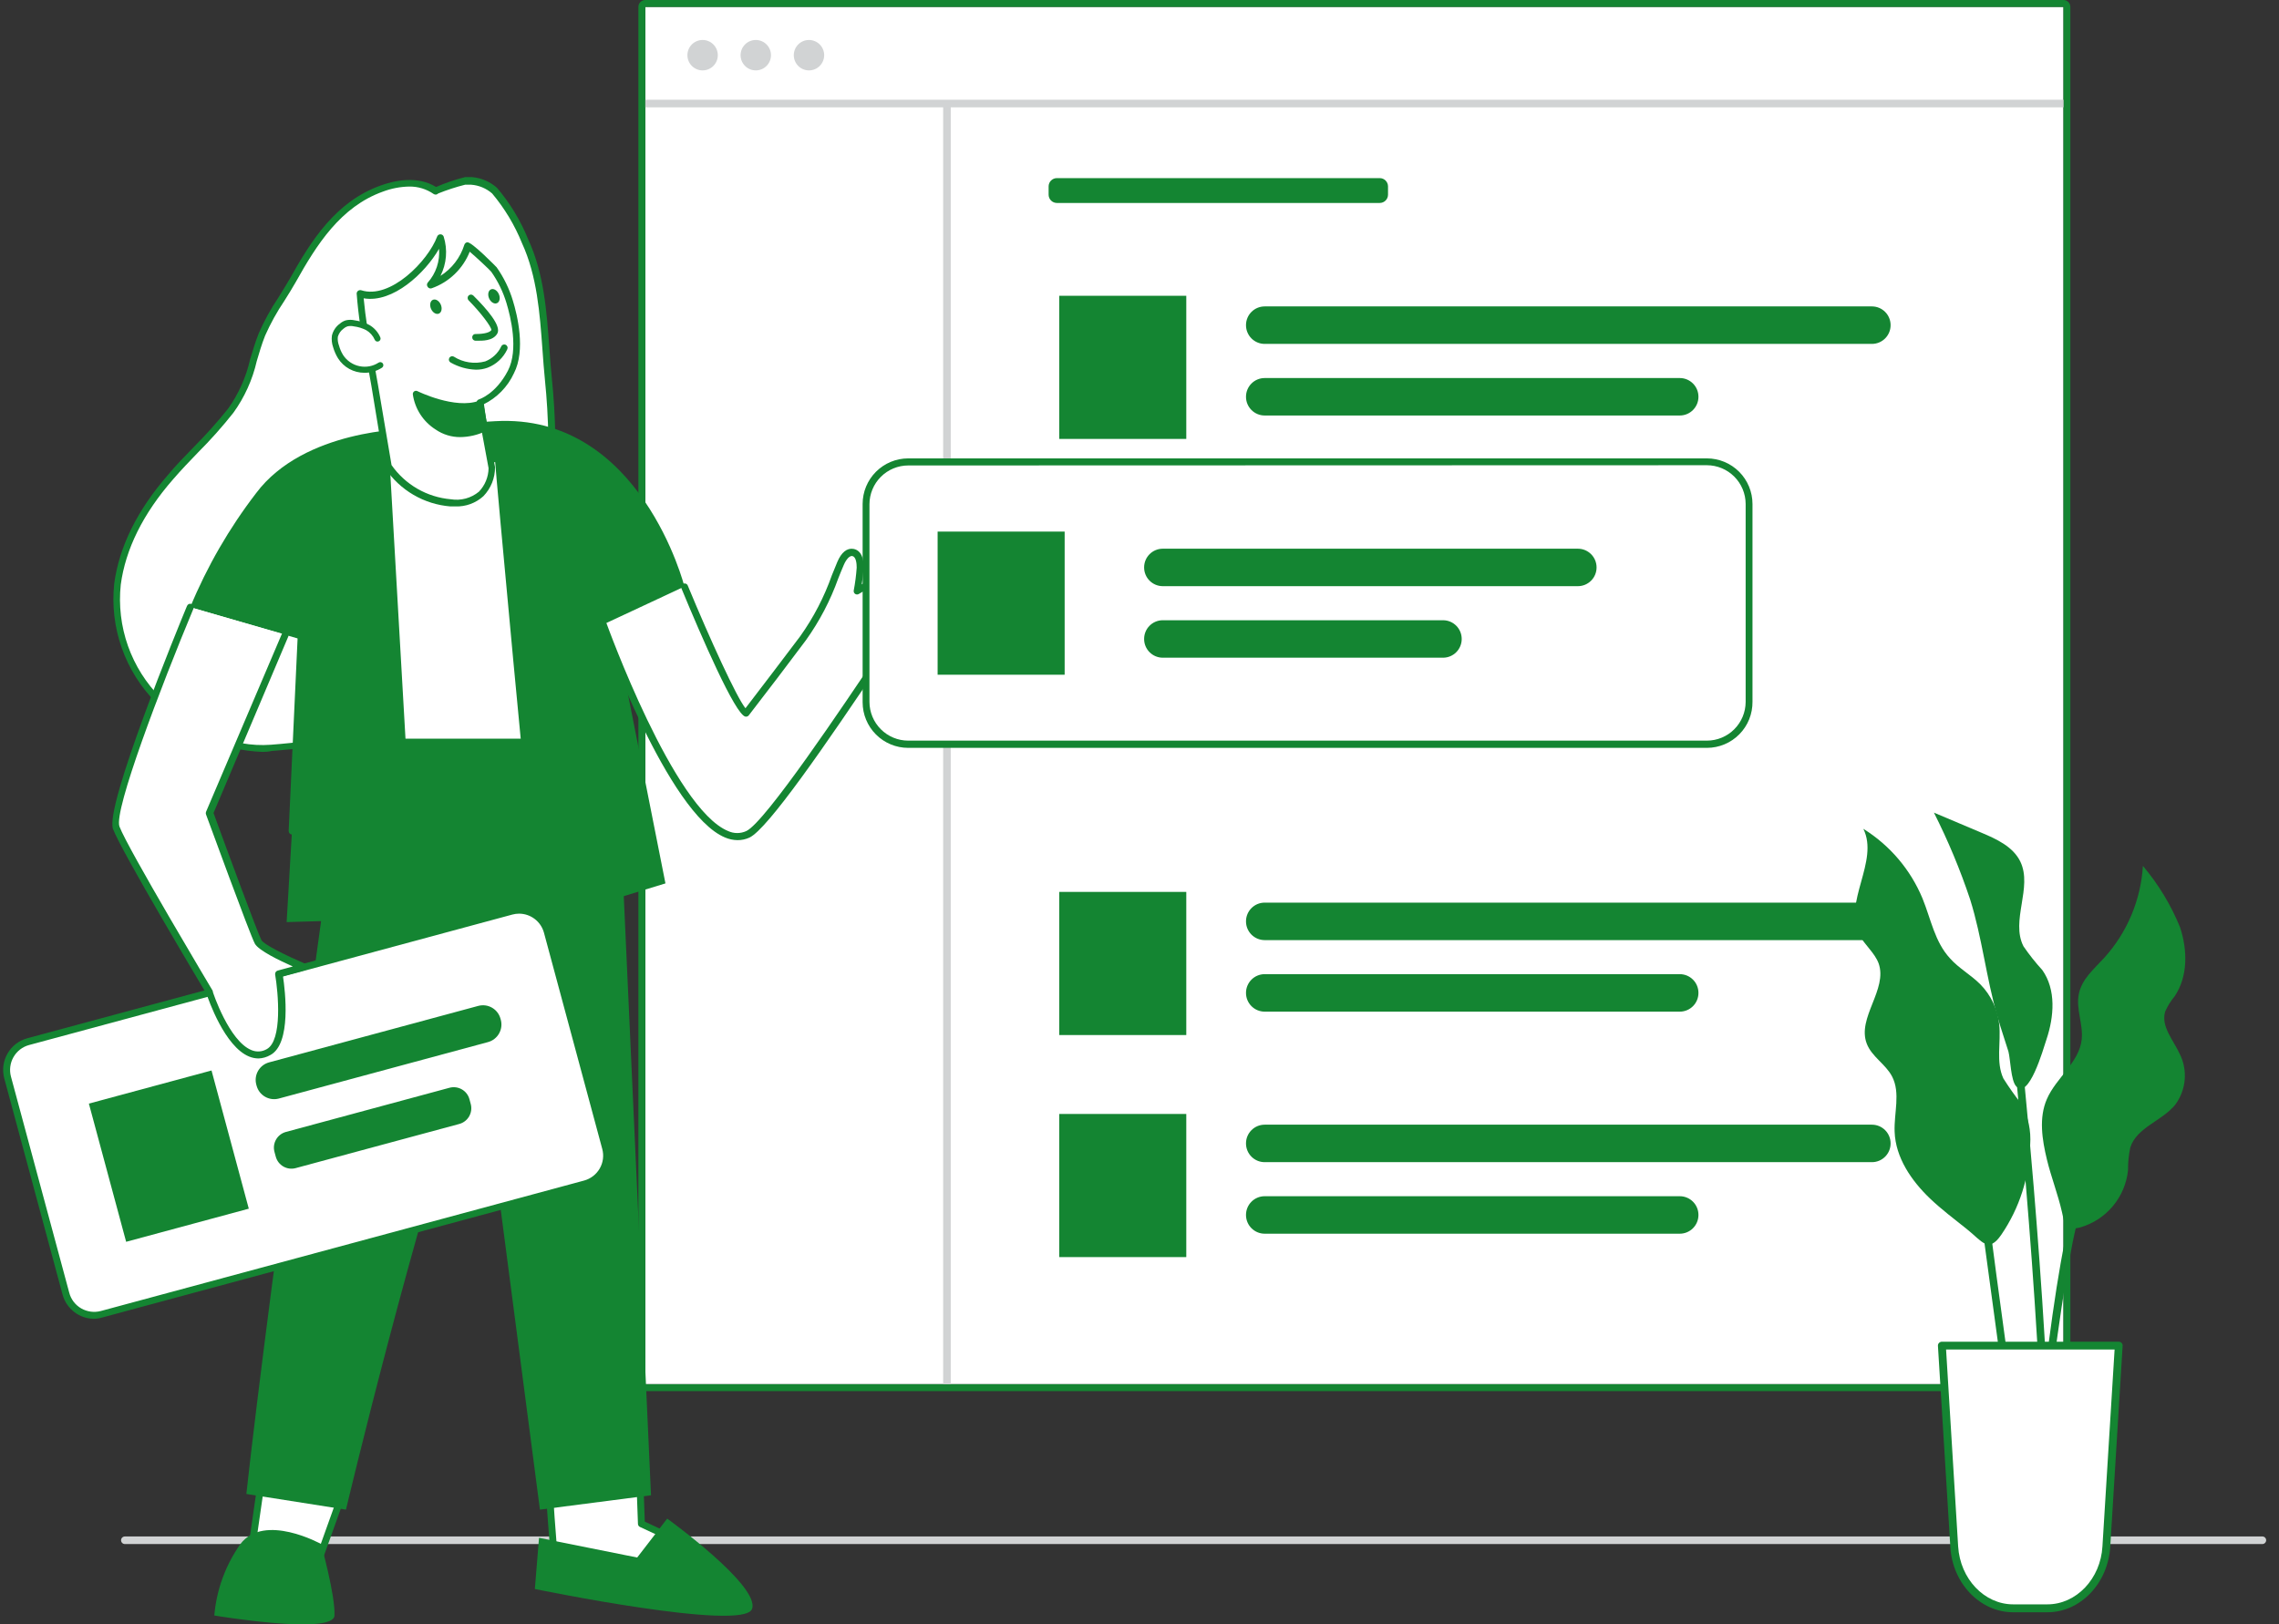 <svg width="108" height="77" viewBox="0 0 108 77" fill="none" xmlns="http://www.w3.org/2000/svg">
<rect x="0" y="0" width="108" height="77" fill="#333333" stroke="none"/>
<g id="#63_user_interface">
<path id="Vector" d="M97.785 0.328H30.581V65.612H97.785V0.328Z" fill="white"/>
<path id="Vector_2" d="M97.785 0.328V65.615H30.581V0.328H97.785ZM97.785 0H30.581C30.494 0 30.411 0.035 30.349 0.096C30.288 0.158 30.253 0.241 30.253 0.328V65.615C30.253 65.702 30.288 65.786 30.349 65.847C30.411 65.909 30.494 65.943 30.581 65.943H97.785C97.829 65.943 97.871 65.935 97.911 65.918C97.951 65.902 97.987 65.877 98.017 65.847C98.048 65.817 98.072 65.78 98.088 65.741C98.105 65.701 98.113 65.658 98.113 65.615V0.328C98.113 0.285 98.105 0.242 98.088 0.202C98.072 0.163 98.048 0.126 98.017 0.096C97.987 0.066 97.951 0.041 97.911 0.025C97.871 0.008 97.829 0 97.785 0Z" fill="#148532"/>
<path id="Vector_3" d="M65.384 8.443H50.085C49.869 8.443 49.693 8.619 49.693 8.836V9.228C49.693 9.445 49.869 9.621 50.085 9.621H65.384C65.601 9.621 65.777 9.445 65.777 9.228V8.836C65.777 8.619 65.601 8.443 65.384 8.443Z" fill="#148532"/>
<path id="Vector_4" d="M56.217 14.021H50.197V20.806H56.217V14.021Z" fill="#148532"/>
<path id="Vector_5" d="M88.708 14.525H59.933C59.443 14.525 59.047 14.922 59.047 15.412V15.415C59.047 15.905 59.443 16.302 59.933 16.302H88.708C89.198 16.302 89.594 15.905 89.594 15.415V15.412C89.594 14.922 89.198 14.525 88.708 14.525Z" fill="#148532"/>
<path id="Vector_6" d="M79.603 17.92H59.933C59.443 17.92 59.047 18.317 59.047 18.806V18.81C59.047 19.299 59.443 19.696 59.933 19.696H79.603C80.092 19.696 80.488 19.299 80.488 18.81V18.806C80.488 18.317 80.092 17.92 79.603 17.92Z" fill="#148532"/>
<path id="Vector_7" d="M56.217 42.279H50.197V49.064H56.217V42.279Z" fill="#148532"/>
<path id="Vector_8" d="M88.708 42.787H59.933C59.443 42.787 59.047 43.184 59.047 43.674V43.677C59.047 44.167 59.443 44.564 59.933 44.564H88.708C89.198 44.564 89.594 44.167 89.594 43.677V43.674C89.594 43.184 89.198 42.787 88.708 42.787Z" fill="#148532"/>
<path id="Vector_9" d="M79.603 46.178H59.933C59.443 46.178 59.047 46.575 59.047 47.065V47.068C59.047 47.558 59.443 47.955 59.933 47.955H79.603C80.092 47.955 80.488 47.558 80.488 47.068V47.065C80.488 46.575 80.092 46.178 79.603 46.178Z" fill="#148532"/>
<path id="Vector_10" d="M56.217 52.805H50.197V59.59H56.217V52.805Z" fill="#148532"/>
<path id="Vector_11" d="M88.708 53.313H59.933C59.443 53.313 59.047 53.71 59.047 54.199V54.203C59.047 54.693 59.443 55.09 59.933 55.09H88.708C89.198 55.09 89.594 54.693 89.594 54.203V54.199C89.594 53.71 89.198 53.313 88.708 53.313Z" fill="#148532"/>
<path id="Vector_12" d="M79.603 56.704H59.933C59.443 56.704 59.047 57.101 59.047 57.59V57.594C59.047 58.084 59.443 58.481 59.933 58.481H79.603C80.092 58.481 80.488 58.084 80.488 57.594V57.59C80.488 57.101 80.092 56.704 79.603 56.704Z" fill="#148532"/>
<path id="Vector_13" d="M33.296 3.337C33.694 3.337 34.016 3.014 34.016 2.616C34.016 2.218 33.694 1.895 33.296 1.895C32.898 1.895 32.576 2.218 32.576 2.616C32.576 3.014 32.898 3.337 33.296 3.337Z" fill="#D1D3D4"/>
<path id="Vector_14" d="M35.816 3.337C36.214 3.337 36.536 3.014 36.536 2.616C36.536 2.218 36.214 1.895 35.816 1.895C35.419 1.895 35.096 2.218 35.096 2.616C35.096 3.014 35.419 3.337 35.816 3.337Z" fill="#D1D3D4"/>
<path id="Vector_15" d="M38.337 3.337C38.734 3.337 39.057 3.014 39.057 2.616C39.057 2.218 38.734 1.895 38.337 1.895C37.939 1.895 37.617 2.218 37.617 2.616C37.617 3.014 37.939 3.337 38.337 3.337Z" fill="#D1D3D4"/>
<path id="Vector_16" d="M45.055 4.908H44.695V65.615H45.055V4.908Z" fill="#D1D3D4"/>
<path id="Vector_17" d="M97.785 4.728H30.581V5.088H97.785V4.728Z" fill="#D1D3D4"/>
<path id="Vector_18" d="M107.212 73.193H5.917C5.87 73.193 5.824 73.174 5.79 73.14C5.756 73.107 5.737 73.061 5.737 73.013C5.737 72.965 5.756 72.919 5.79 72.886C5.824 72.852 5.87 72.833 5.917 72.833H107.212C107.26 72.833 107.305 72.852 107.339 72.886C107.373 72.919 107.392 72.965 107.392 73.013C107.391 73.061 107.372 73.106 107.338 73.139C107.305 73.173 107.259 73.192 107.212 73.193Z" fill="#D1D3D4"/>
<path id="Vector_19" d="M96.209 54.261C96.256 53.595 96.115 52.929 95.802 52.34C95.492 51.95 95.204 51.543 94.938 51.122C94.577 50.34 94.829 49.425 94.743 48.567C94.669 47.848 94.353 47.176 93.847 46.661C93.396 46.207 92.82 45.897 92.406 45.425C91.686 44.647 91.502 43.559 91.106 42.589C90.539 41.223 89.558 40.069 88.302 39.288C89.065 40.827 87.322 42.784 88.111 44.312C88.363 44.798 88.831 45.151 89.025 45.663C89.468 46.903 87.992 48.246 88.464 49.472C88.698 50.088 89.357 50.441 89.663 51.025C90.073 51.81 89.749 52.762 89.785 53.648C89.828 54.87 90.574 55.962 91.456 56.808C92.007 57.334 92.619 57.792 93.213 58.268C93.933 58.837 94.221 59.435 94.847 58.52C95.704 57.262 96.176 55.782 96.209 54.261Z" fill="#148532"/>
<path id="Vector_20" d="M97 54.96C96.773 54.016 96.612 52.989 97 52.099C97.436 51.09 98.523 50.376 98.649 49.284C98.732 48.564 98.369 47.843 98.513 47.122C98.657 46.402 99.233 45.937 99.708 45.414C100.801 44.211 101.451 42.67 101.551 41.047C102.286 41.917 102.879 42.897 103.309 43.951C103.669 45.032 103.69 46.29 103.053 47.23C102.87 47.448 102.72 47.691 102.606 47.951C102.394 48.647 102.988 49.295 103.294 49.955C103.485 50.335 103.567 50.761 103.531 51.185C103.494 51.609 103.341 52.015 103.089 52.358C102.466 53.136 101.26 53.439 100.954 54.39C100.878 54.746 100.841 55.108 100.846 55.471C100.781 56.099 100.53 56.693 100.125 57.176C99.72 57.66 99.18 58.011 98.574 58.185C97.836 58.361 97.854 58.069 97.717 57.464C97.522 56.603 97.202 55.796 97 54.96Z" fill="#148532"/>
<path id="Vector_21" d="M94.65 48.16C94.128 46.358 93.93 44.445 93.364 42.639C92.893 41.227 92.319 39.85 91.647 38.521L93.897 39.472C94.617 39.775 95.399 40.135 95.741 40.841C96.335 42.07 95.269 43.645 95.892 44.859C96.162 45.253 96.459 45.628 96.781 45.98C97.444 46.913 97.343 48.192 96.979 49.277C96.825 49.742 96.141 52.16 95.539 51.486C95.294 51.216 95.273 50.218 95.179 49.85C95.006 49.284 94.808 48.726 94.65 48.16Z" fill="#148532"/>
<path id="Vector_22" d="M95.888 72.292C95.438 69.323 94.034 58.859 94.019 58.754L94.38 58.704C94.38 58.808 95.798 69.273 96.248 72.238L95.888 72.292Z" fill="#148532"/>
<path id="Vector_23" d="M96.396 75.096H96.036C96.061 71.572 97.526 58.105 98.372 57.179L98.639 57.425C98.077 58.037 96.428 70.267 96.396 75.096Z" fill="#148532"/>
<path id="Vector_24" d="M97.159 74.426L96.799 74.408C97.134 66.808 95.524 50.841 95.506 50.683L95.866 50.647C95.888 50.805 97.494 66.797 97.159 74.426Z" fill="#148532"/>
<path id="Vector_25" d="M92.025 63.785H100.403L99.817 73.312C99.716 74.959 98.495 76.238 97.026 76.238H95.402C93.933 76.238 92.713 74.959 92.612 73.312L92.025 63.785Z" fill="white"/>
<path id="Vector_26" d="M97.026 76.426H95.402C93.839 76.426 92.522 75.06 92.424 73.323L91.837 63.796C91.835 63.77 91.839 63.745 91.848 63.722C91.856 63.698 91.87 63.677 91.888 63.659C91.906 63.64 91.927 63.626 91.95 63.616C91.974 63.606 91.999 63.601 92.025 63.601H100.403C100.429 63.601 100.454 63.606 100.477 63.616C100.501 63.626 100.522 63.64 100.54 63.659C100.558 63.677 100.571 63.698 100.58 63.722C100.589 63.745 100.592 63.77 100.59 63.796L100.003 73.323C99.895 75.06 98.588 76.426 97.026 76.426ZM92.223 63.972L92.795 73.302C92.889 74.844 94.037 76.051 95.402 76.051H97.026C98.39 76.051 99.546 74.844 99.633 73.302L100.209 63.972H92.223Z" fill="#148532"/>
<path id="Vector_27" d="M26.037 70.267C25.987 70.584 26.304 74.285 26.304 74.285C26.304 74.285 30.826 75.063 30.851 74.764C30.876 74.465 32.219 73.085 32.219 73.085L30.398 72.235L30.235 67.766L26.037 70.267Z" fill="white"/>
<path id="Vector_28" d="M30.488 74.988C29.075 74.892 27.669 74.712 26.279 74.447C26.242 74.44 26.21 74.422 26.185 74.394C26.16 74.367 26.145 74.332 26.142 74.296C26.109 73.935 25.821 70.57 25.875 70.242C25.879 70.218 25.887 70.196 25.9 70.176C25.913 70.156 25.931 70.139 25.951 70.126L30.153 67.626C30.177 67.612 30.205 67.604 30.234 67.604C30.262 67.604 30.29 67.612 30.315 67.626C30.34 67.64 30.36 67.661 30.375 67.685C30.39 67.71 30.399 67.738 30.401 67.766L30.556 72.13L32.292 72.941C32.315 72.951 32.336 72.968 32.352 72.989C32.368 73.01 32.378 73.034 32.382 73.06C32.386 73.085 32.385 73.112 32.377 73.137C32.37 73.162 32.356 73.185 32.338 73.204C31.73 73.831 31.049 74.613 31.013 74.786C31.011 74.813 31.002 74.839 30.988 74.863C30.975 74.886 30.956 74.907 30.934 74.923C30.793 74.982 30.64 75.005 30.488 74.988ZM26.459 74.144C28.317 74.458 30.333 74.725 30.711 74.66C31.057 74.103 31.471 73.591 31.942 73.135L30.326 72.382C30.298 72.369 30.275 72.349 30.259 72.323C30.242 72.298 30.233 72.268 30.232 72.238L30.081 68.051L26.196 70.375C26.189 70.808 26.343 72.811 26.459 74.144Z" fill="#148532"/>
<path id="Vector_29" d="M12.334 70.588L11.675 75.157H14.671L16.424 70.267L12.334 70.588Z" fill="white"/>
<path id="Vector_30" d="M14.67 75.323H11.674C11.65 75.323 11.627 75.317 11.605 75.307C11.584 75.297 11.564 75.283 11.548 75.265C11.534 75.247 11.523 75.226 11.517 75.204C11.511 75.182 11.509 75.158 11.512 75.135L12.171 70.563C12.177 70.526 12.194 70.493 12.221 70.467C12.248 70.442 12.282 70.426 12.319 70.422L16.409 70.102C16.437 70.099 16.464 70.104 16.489 70.116C16.515 70.127 16.536 70.144 16.553 70.166C16.57 70.188 16.581 70.213 16.586 70.241C16.59 70.268 16.588 70.295 16.578 70.321L14.825 75.215C14.813 75.246 14.792 75.274 14.764 75.293C14.737 75.312 14.704 75.323 14.67 75.323ZM11.865 74.995H14.555L16.182 70.451L12.477 70.739L11.865 74.995Z" fill="#148532"/>
<path id="Vector_31" d="M22.347 8.591C22.245 8.578 22.143 8.572 22.041 8.573C21.558 8.678 21.087 8.833 20.637 9.037C19.916 8.533 18.919 8.627 18.087 8.926C16.02 9.646 14.886 11.448 13.867 13.282C13.41 14.107 12.744 14.983 12.406 15.848C11.891 17.152 11.833 18.273 10.922 19.451C10.062 20.572 8.999 21.52 8.074 22.59C6.821 24.031 5.806 25.772 5.554 27.674C5.006 31.746 8.891 35.75 12.841 35.451C16.791 35.152 21.069 34.132 23.481 30.979C26.145 27.502 26.408 22.197 26.001 18.006C25.778 15.812 25.836 13.47 24.896 11.427C24.537 10.561 24.051 9.754 23.456 9.03C23.147 8.762 22.756 8.607 22.347 8.591Z" fill="white"/>
<path id="Vector_32" d="M12.441 35.642C11.488 35.61 10.551 35.388 9.685 34.987C8.819 34.587 8.042 34.017 7.401 33.31C6.67 32.576 6.113 31.689 5.769 30.712C5.425 29.735 5.303 28.693 5.413 27.663C5.647 25.93 6.493 24.19 7.977 22.492C8.337 22.053 8.765 21.628 9.161 21.213C9.747 20.627 10.3 20.009 10.818 19.361C11.31 18.664 11.661 17.877 11.851 17.044C11.97 16.648 12.089 16.237 12.258 15.808C12.518 15.213 12.831 14.642 13.194 14.104C13.389 13.797 13.554 13.509 13.73 13.221C14.749 11.394 15.916 9.549 18.051 8.789C18.649 8.572 19.772 8.306 20.665 8.864C21.11 8.67 21.57 8.513 22.041 8.396C22.138 8.396 22.253 8.396 22.365 8.396C22.807 8.432 23.225 8.612 23.556 8.908C24.176 9.638 24.674 10.462 25.033 11.351C25.778 12.965 25.908 14.763 26.034 16.504C26.07 17.001 26.106 17.494 26.156 17.985C26.484 21.203 26.592 27.184 23.636 31.061C21.601 33.721 18.08 35.202 12.877 35.598C12.715 35.634 12.582 35.642 12.441 35.642ZM19.398 8.843C18.972 8.851 18.551 8.931 18.152 9.081C16.136 9.801 15.005 11.603 14.019 13.365C13.853 13.661 13.659 13.967 13.475 14.262C13.123 14.783 12.819 15.334 12.564 15.909C12.398 16.327 12.283 16.727 12.168 17.116C11.966 17.999 11.589 18.832 11.059 19.567C10.537 20.227 9.977 20.856 9.381 21.451C8.989 21.858 8.582 22.28 8.207 22.716C6.767 24.363 5.946 26.046 5.723 27.714C5.619 28.695 5.736 29.688 6.064 30.618C6.393 31.548 6.926 32.393 7.624 33.09C9.064 34.614 11.016 35.443 12.838 35.303C17.943 34.917 21.385 33.476 23.358 30.899C26.261 27.108 26.149 21.224 25.828 18.053C25.778 17.563 25.742 17.062 25.706 16.565C25.58 14.853 25.454 13.084 24.734 11.52C24.389 10.668 23.913 9.875 23.322 9.171C23.045 8.929 22.696 8.783 22.329 8.756C22.228 8.756 22.127 8.756 22.041 8.756C21.607 8.865 21.181 9.004 20.766 9.171C20.739 9.2 20.702 9.219 20.663 9.224C20.623 9.228 20.583 9.218 20.55 9.196C20.212 8.962 19.809 8.838 19.398 8.843Z" fill="#148532"/>
<path id="Vector_33" d="M28.219 36.6L25.17 20.587L16.395 21.286L16.424 35.015L28.219 36.6Z" fill="white"/>
<path id="Vector_34" d="M28.219 36.762H28.198L16.402 35.177C16.363 35.172 16.326 35.153 16.299 35.123C16.273 35.093 16.258 35.055 16.258 35.015L16.23 21.286C16.23 21.245 16.246 21.205 16.274 21.175C16.302 21.145 16.34 21.127 16.381 21.123L25.155 20.424C25.196 20.421 25.236 20.433 25.269 20.457C25.302 20.482 25.324 20.518 25.332 20.558L28.378 36.568C28.383 36.593 28.382 36.62 28.375 36.645C28.368 36.67 28.356 36.693 28.338 36.712C28.307 36.744 28.264 36.762 28.219 36.762ZM16.59 34.871L28.014 36.406L25.037 20.763L16.557 21.441L16.59 34.871Z" fill="#148532"/>
<path id="Vector_35" d="M16.424 35.014C16.424 35.014 12.741 61.035 11.675 70.818L16.395 71.561C16.395 71.561 19.614 57.961 22.66 49.158L25.587 71.561L30.851 70.88L29.22 35.014H16.424Z" fill="#148532"/>
<path id="Vector_36" d="M9.014 28.784L14.371 30.341L13.583 43.71L19.704 43.529L18.476 22.107L23.466 21.909C23.466 22.1 25.054 39.541 25.569 43.699L31.535 41.876L29.09 29.534L32.439 27.818C32.439 27.818 30.358 19.567 23.459 19.966C17.09 20.327 19.315 20.327 19.441 20.327C19.315 20.327 14.4 20.349 12.135 23.379C10.862 25.036 9.813 26.853 9.014 28.784Z" fill="#148532"/>
<path id="Vector_37" d="M22.746 19.076L23.319 22.179C23.319 22.179 23.351 23.981 21.356 23.833C20.766 23.783 20.194 23.602 19.682 23.304C19.17 23.005 18.731 22.596 18.397 22.107C18.183 20.827 17.972 19.546 17.763 18.266C17.529 16.846 17.14 15.354 17.064 13.916C18.562 14.396 20.409 12.504 20.881 11.275C20.999 11.656 21.017 12.06 20.933 12.45C20.849 12.839 20.666 13.2 20.402 13.498C20.82 13.351 21.197 13.107 21.504 12.789C21.812 12.47 22.041 12.084 22.174 11.661C22.615 12.001 23.029 12.374 23.412 12.778C23.741 13.246 23.993 13.762 24.161 14.309C24.453 15.268 24.701 16.706 24.215 17.635C23.585 18.846 22.746 19.076 22.746 19.076Z" fill="white"/>
<path id="Vector_38" d="M21.587 24.006H21.342C20.726 23.956 20.128 23.769 19.594 23.457C19.06 23.145 18.603 22.717 18.256 22.204C18.245 22.186 18.238 22.165 18.235 22.143L17.601 18.295C17.526 17.844 17.439 17.39 17.349 16.933C17.13 15.941 16.98 14.936 16.903 13.924C16.901 13.897 16.906 13.871 16.918 13.847C16.929 13.823 16.946 13.802 16.967 13.787C16.988 13.771 17.012 13.76 17.038 13.755C17.063 13.75 17.09 13.751 17.115 13.758C18.498 14.205 20.284 12.374 20.716 11.214C20.727 11.182 20.749 11.155 20.776 11.136C20.804 11.117 20.837 11.107 20.87 11.107C20.904 11.107 20.937 11.117 20.965 11.136C20.992 11.155 21.013 11.182 21.025 11.214C21.22 11.831 21.165 12.499 20.874 13.077C21.413 12.735 21.814 12.213 22.005 11.603C22.014 11.573 22.031 11.546 22.055 11.525C22.078 11.504 22.107 11.49 22.138 11.484C22.35 11.448 23.524 12.659 23.535 12.67C23.875 13.152 24.135 13.687 24.305 14.252C24.511 14.922 24.925 16.598 24.352 17.7C24.055 18.341 23.546 18.86 22.912 19.17C23.023 19.772 23.459 22.14 23.459 22.14C23.464 22.656 23.264 23.153 22.905 23.523C22.544 23.849 22.072 24.022 21.587 24.006ZM18.555 22.046C18.877 22.506 19.296 22.889 19.781 23.169C20.267 23.449 20.809 23.619 21.367 23.667C21.602 23.706 21.841 23.693 22.071 23.631C22.3 23.569 22.513 23.459 22.696 23.307C22.984 23.007 23.147 22.609 23.153 22.194C23.153 22.194 22.591 19.149 22.584 19.12C22.576 19.079 22.584 19.037 22.606 19.001C22.628 18.966 22.663 18.94 22.703 18.929C22.703 18.929 23.488 18.691 24.071 17.57C24.586 16.576 24.194 15.001 24.003 14.371C23.844 13.84 23.601 13.339 23.283 12.886C23.211 12.792 22.563 12.187 22.26 11.931C22.101 12.332 21.858 12.694 21.547 12.993C21.237 13.292 20.866 13.521 20.46 13.664C20.426 13.677 20.388 13.678 20.353 13.666C20.318 13.654 20.288 13.631 20.269 13.599C20.246 13.571 20.234 13.535 20.234 13.498C20.234 13.462 20.246 13.426 20.269 13.398C20.463 13.181 20.61 12.927 20.702 12.651C20.794 12.375 20.83 12.084 20.806 11.794C20.147 12.947 18.613 14.381 17.234 14.14C17.321 15.06 17.463 15.975 17.659 16.879C17.749 17.34 17.839 17.801 17.914 18.252L18.555 22.046Z" fill="#148532"/>
<path id="Vector_39" d="M17.889 16.05C17.797 15.829 17.633 15.645 17.425 15.527C17.227 15.425 17.012 15.357 16.791 15.325C16.673 15.299 16.55 15.299 16.431 15.325C16.349 15.351 16.272 15.394 16.208 15.452C16.041 15.57 15.922 15.743 15.873 15.942C15.851 16.104 15.871 16.269 15.931 16.421C15.978 16.593 16.048 16.758 16.14 16.911C16.235 17.061 16.36 17.19 16.506 17.292C16.652 17.393 16.816 17.465 16.99 17.502C17.164 17.54 17.343 17.543 17.518 17.51C17.692 17.478 17.859 17.412 18.008 17.315" fill="white"/>
<path id="Vector_40" d="M17.267 17.671C17.017 17.671 16.772 17.608 16.553 17.488C16.335 17.368 16.15 17.194 16.017 16.983C15.918 16.82 15.84 16.644 15.787 16.46C15.725 16.284 15.705 16.095 15.729 15.909C15.783 15.677 15.92 15.473 16.114 15.336C16.194 15.267 16.287 15.216 16.388 15.185C16.528 15.152 16.673 15.152 16.813 15.185C17.051 15.218 17.282 15.291 17.497 15.401C17.732 15.535 17.917 15.743 18.023 15.992C18.03 16.009 18.034 16.028 18.035 16.047C18.035 16.066 18.032 16.084 18.024 16.102C18.017 16.119 18.007 16.135 17.994 16.148C17.98 16.162 17.964 16.172 17.947 16.179C17.93 16.187 17.912 16.191 17.893 16.192C17.874 16.193 17.856 16.189 17.838 16.183C17.821 16.176 17.805 16.166 17.791 16.153C17.778 16.14 17.767 16.125 17.76 16.107C17.676 15.915 17.534 15.755 17.353 15.65C17.169 15.556 16.971 15.495 16.766 15.47C16.668 15.447 16.565 15.447 16.467 15.47C16.402 15.491 16.342 15.525 16.291 15.57C16.155 15.665 16.056 15.804 16.01 15.963C15.994 16.104 16.013 16.246 16.064 16.378C16.107 16.536 16.172 16.688 16.258 16.828C16.346 16.963 16.46 17.08 16.594 17.171C16.727 17.262 16.878 17.326 17.036 17.358C17.349 17.424 17.675 17.363 17.943 17.188C17.976 17.168 18.015 17.161 18.053 17.169C18.091 17.177 18.124 17.2 18.145 17.232C18.165 17.264 18.172 17.302 18.164 17.34C18.156 17.377 18.134 17.409 18.102 17.43C17.853 17.591 17.563 17.675 17.267 17.671Z" fill="#148532"/>
<path id="Vector_41" d="M22.919 20.309C22.919 20.309 21.713 20.915 20.734 20.237C20.46 20.068 20.227 19.842 20.049 19.574C19.871 19.305 19.753 19.002 19.704 18.684C19.704 18.684 21.533 19.599 22.75 19.142L22.919 20.309Z" fill="#148532"/>
<path id="Vector_42" d="M21.814 20.72C21.396 20.723 20.987 20.597 20.643 20.36C20.353 20.176 20.105 19.932 19.919 19.643C19.732 19.354 19.611 19.028 19.563 18.688C19.562 18.66 19.567 18.632 19.58 18.607C19.593 18.583 19.612 18.562 19.635 18.547C19.659 18.533 19.687 18.525 19.715 18.525C19.742 18.525 19.77 18.533 19.794 18.547C19.794 18.547 21.572 19.423 22.71 18.994C22.732 18.984 22.755 18.979 22.779 18.979C22.802 18.979 22.826 18.984 22.847 18.994C22.868 19.005 22.886 19.021 22.9 19.04C22.914 19.06 22.923 19.082 22.926 19.105L23.092 20.277C23.097 20.309 23.092 20.343 23.077 20.373C23.062 20.403 23.038 20.427 23.009 20.442C22.635 20.62 22.227 20.714 21.814 20.72ZM19.916 18.958C20.081 19.429 20.398 19.832 20.816 20.104C21.536 20.612 22.436 20.331 22.735 20.212L22.613 19.347C21.662 19.603 20.467 19.185 19.916 18.958Z" fill="#148532"/>
<path id="Vector_43" d="M22.307 14.118C22.307 14.118 23.607 15.412 23.423 15.718C23.24 16.024 22.538 15.988 22.538 15.988" fill="white"/>
<path id="Vector_44" d="M22.62 16.151H22.527C22.506 16.15 22.486 16.145 22.467 16.136C22.449 16.127 22.432 16.114 22.418 16.099C22.404 16.083 22.394 16.065 22.387 16.046C22.381 16.026 22.378 16.006 22.379 15.985C22.379 15.964 22.384 15.943 22.392 15.923C22.401 15.904 22.413 15.887 22.429 15.872C22.444 15.858 22.463 15.847 22.483 15.841C22.503 15.834 22.524 15.832 22.545 15.834C22.743 15.834 23.182 15.812 23.287 15.643C23.287 15.495 22.797 14.835 22.206 14.237C22.177 14.207 22.16 14.166 22.16 14.124C22.16 14.081 22.177 14.04 22.206 14.01C22.236 13.981 22.276 13.964 22.318 13.964C22.36 13.964 22.4 13.981 22.43 14.01C23.063 14.641 23.776 15.451 23.567 15.812C23.359 16.172 22.84 16.151 22.62 16.151Z" fill="#148532"/>
<path id="Vector_45" d="M20.799 14.866C20.927 14.81 20.967 14.618 20.888 14.438C20.809 14.257 20.642 14.156 20.514 14.212C20.387 14.268 20.347 14.459 20.426 14.64C20.505 14.82 20.672 14.921 20.799 14.866Z" fill="#148532"/>
<path id="Vector_46" d="M23.552 14.371C23.68 14.315 23.719 14.124 23.64 13.943C23.561 13.763 23.394 13.661 23.267 13.717C23.139 13.773 23.099 13.964 23.178 14.145C23.257 14.326 23.424 14.427 23.552 14.371Z" fill="#148532"/>
<path id="Vector_47" d="M23.895 16.497C23.895 16.497 23.261 18.006 21.429 17.044L23.895 16.497Z" fill="white"/>
<path id="Vector_48" d="M22.555 17.524C22.134 17.51 21.723 17.394 21.356 17.185C21.338 17.175 21.322 17.162 21.308 17.146C21.295 17.13 21.285 17.111 21.279 17.091C21.273 17.072 21.27 17.051 21.272 17.03C21.274 17.009 21.28 16.989 21.29 16.971C21.299 16.952 21.313 16.936 21.329 16.922C21.345 16.909 21.363 16.899 21.383 16.893C21.403 16.887 21.424 16.884 21.445 16.886C21.465 16.888 21.485 16.894 21.504 16.904C21.723 17.044 21.968 17.136 22.225 17.175C22.482 17.215 22.744 17.199 22.995 17.131C23.324 17.002 23.592 16.753 23.747 16.435C23.754 16.415 23.765 16.396 23.78 16.38C23.795 16.364 23.813 16.352 23.832 16.343C23.852 16.334 23.873 16.33 23.895 16.329C23.916 16.329 23.938 16.333 23.958 16.342C23.978 16.35 23.996 16.363 24.011 16.378C24.026 16.394 24.037 16.412 24.045 16.432C24.052 16.453 24.056 16.474 24.055 16.496C24.054 16.517 24.048 16.538 24.039 16.558C23.853 16.959 23.519 17.272 23.106 17.43C22.93 17.494 22.743 17.526 22.555 17.524Z" fill="#148532"/>
<path id="Vector_49" d="M28.586 29.602C28.586 29.602 32.626 40.874 35.428 39.551C36.641 38.978 42.384 30.046 42.578 29.862C42.971 29.48 43.543 29.527 43.91 29.141C44.096 28.925 44.248 28.682 44.361 28.42C44.559 28.035 44.742 27.52 44.447 27.203C44.386 27.141 44.306 27.08 44.31 26.994C44.314 26.907 44.393 26.86 44.465 26.817L44.951 26.536C45.063 26.471 45.192 26.363 45.16 26.24C45.127 26.118 44.929 26.093 44.8 26.121C43.424 26.402 41.811 27.3 40.627 28.006C40.697 27.638 40.744 27.266 40.767 26.893C40.767 26.601 40.717 26.222 40.429 26.172C40.141 26.121 39.95 26.428 39.842 26.691C39.284 28.024 38.938 29.069 38.063 30.229C37.188 31.39 36.263 32.6 35.363 33.782C34.895 33.707 32.45 27.797 32.45 27.797" fill="white"/>
<path id="Vector_50" d="M34.945 39.825C34.743 39.822 34.544 39.779 34.358 39.699C31.654 38.578 28.558 30.017 28.432 29.656C28.418 29.615 28.42 29.569 28.439 29.53C28.458 29.49 28.491 29.459 28.532 29.444C28.574 29.43 28.619 29.433 28.657 29.451C28.697 29.47 28.727 29.504 28.741 29.545C28.774 29.631 31.913 38.326 34.502 39.393C34.638 39.456 34.786 39.489 34.936 39.489C35.086 39.489 35.234 39.456 35.37 39.393C36.27 38.968 40.004 33.389 41.599 31.011C42.261 30.017 42.423 29.779 42.474 29.732C42.682 29.55 42.928 29.416 43.194 29.339C43.418 29.282 43.626 29.172 43.799 29.018C43.971 28.82 44.112 28.598 44.22 28.359C44.472 27.865 44.508 27.516 44.328 27.328L44.303 27.3C44.254 27.261 44.217 27.21 44.194 27.152C44.17 27.094 44.163 27.032 44.171 26.97C44.179 26.908 44.203 26.85 44.241 26.8C44.279 26.751 44.329 26.712 44.386 26.687L44.872 26.402C44.973 26.345 45.002 26.302 45.005 26.291C44.946 26.277 44.884 26.277 44.825 26.291C43.489 26.561 41.919 27.429 40.702 28.154C40.676 28.171 40.646 28.18 40.614 28.18C40.583 28.18 40.552 28.171 40.526 28.154C40.5 28.136 40.48 28.111 40.468 28.083C40.456 28.054 40.452 28.022 40.458 27.991C40.526 27.634 40.572 27.273 40.598 26.91C40.598 26.723 40.573 26.392 40.389 26.359C40.206 26.327 40.029 26.673 39.986 26.781C39.892 26.997 39.809 27.206 39.727 27.411C39.354 28.458 38.836 29.448 38.189 30.352C37.291 31.553 36.39 32.738 35.485 33.908C35.467 33.932 35.442 33.95 35.414 33.961C35.386 33.972 35.356 33.975 35.327 33.97C34.844 33.89 33.217 30.125 32.291 27.887C32.283 27.867 32.278 27.845 32.278 27.823C32.278 27.802 32.282 27.78 32.29 27.76C32.299 27.739 32.311 27.721 32.327 27.706C32.343 27.691 32.361 27.679 32.382 27.671C32.401 27.662 32.423 27.657 32.444 27.657C32.466 27.657 32.487 27.662 32.507 27.67C32.527 27.678 32.545 27.691 32.56 27.706C32.575 27.722 32.587 27.741 32.594 27.761C33.653 30.319 34.906 33.054 35.327 33.573C36.194 32.438 37.066 31.299 37.926 30.154C38.556 29.267 39.059 28.297 39.421 27.271L39.68 26.637C39.871 26.183 40.144 25.963 40.45 26.02C40.832 26.093 40.947 26.529 40.926 26.914C40.91 27.177 40.882 27.439 40.839 27.7C42.027 27.001 43.486 26.233 44.76 25.974C45.045 25.916 45.264 26.01 45.322 26.208C45.351 26.312 45.351 26.511 45.038 26.691L44.551 26.975C44.523 26.989 44.498 27.007 44.476 27.029C44.476 27.029 44.515 27.051 44.533 27.069L44.569 27.105C44.998 27.559 44.631 28.276 44.512 28.51C44.394 28.783 44.234 29.035 44.04 29.26C43.836 29.45 43.589 29.587 43.32 29.66C43.095 29.72 42.885 29.829 42.708 29.981C42.661 30.035 42.297 30.575 41.876 31.206C39.086 35.375 36.382 39.292 35.518 39.703C35.338 39.786 35.143 39.828 34.945 39.825Z" fill="#148532"/>
<path id="Vector_51" d="M13.839 39.562C13.795 39.559 13.754 39.54 13.725 39.508C13.695 39.475 13.679 39.433 13.68 39.389L14.371 24.467C14.377 24.425 14.397 24.385 14.429 24.356C14.46 24.327 14.501 24.31 14.544 24.309C14.588 24.312 14.629 24.331 14.658 24.363C14.688 24.396 14.704 24.438 14.703 24.482L14.011 39.404C14.009 39.447 13.989 39.488 13.957 39.518C13.925 39.547 13.882 39.563 13.839 39.562Z" fill="#148532"/>
<path id="Vector_52" d="M27.809 27.516C27.777 27.515 27.745 27.505 27.719 27.487C27.692 27.469 27.671 27.444 27.657 27.415L26.415 24.532C26.398 24.492 26.398 24.447 26.414 24.406C26.43 24.366 26.462 24.334 26.502 24.316C26.521 24.307 26.543 24.302 26.565 24.302C26.586 24.302 26.608 24.305 26.628 24.314C26.648 24.322 26.666 24.334 26.682 24.349C26.697 24.364 26.709 24.383 26.718 24.402L27.96 27.285C27.969 27.305 27.974 27.326 27.974 27.348C27.974 27.37 27.971 27.392 27.962 27.412C27.954 27.432 27.942 27.45 27.927 27.466C27.912 27.481 27.894 27.493 27.873 27.502C27.853 27.51 27.831 27.515 27.809 27.516Z" fill="#148532"/>
<path id="Vector_53" d="M15.214 73.189C15.214 73.189 12.528 71.701 11.394 73.189C10.688 74.19 10.26 75.36 10.155 76.58C10.155 76.58 15.808 77.525 15.851 76.58C15.895 75.636 15.214 73.189 15.214 73.189Z" fill="#148532"/>
<path id="Vector_54" d="M80.891 21.898H43.039C41.935 21.898 41.041 22.794 41.041 23.898V33.285C41.041 34.389 41.935 35.285 43.039 35.285H80.891C81.995 35.285 82.89 34.389 82.89 33.285V23.898C82.89 22.794 81.995 21.898 80.891 21.898Z" fill="white"/>
<path id="Vector_55" d="M80.888 35.451H43.039C42.466 35.451 41.917 35.223 41.512 34.818C41.106 34.412 40.879 33.862 40.879 33.289V23.891C40.879 23.317 41.106 22.768 41.512 22.362C41.917 21.957 42.466 21.729 43.039 21.729H80.888C81.461 21.729 82.011 21.957 82.416 22.362C82.821 22.768 83.049 23.317 83.049 23.891V33.26C83.052 33.546 82.999 33.831 82.893 34.096C82.786 34.362 82.627 34.604 82.426 34.807C82.225 35.011 81.986 35.173 81.722 35.283C81.458 35.394 81.174 35.451 80.888 35.451ZM43.039 22.064C42.553 22.065 42.086 22.259 41.742 22.603C41.398 22.948 41.204 23.415 41.203 23.902V33.271C41.204 33.758 41.398 34.225 41.742 34.569C42.086 34.914 42.553 35.108 43.039 35.108H80.888C81.375 35.108 81.842 34.914 82.186 34.569C82.53 34.225 82.724 33.758 82.725 33.271V23.891C82.724 23.404 82.53 22.937 82.186 22.593C81.842 22.248 81.375 22.054 80.888 22.053L43.039 22.064Z" fill="#148532"/>
<path id="Vector_56" d="M50.453 25.199H44.433V31.984H50.453V25.199Z" fill="#148532"/>
<path id="Vector_57" d="M74.774 26.01H55.105C54.615 26.01 54.219 26.407 54.219 26.896V26.9C54.219 27.389 54.615 27.786 55.105 27.786H74.774C75.263 27.786 75.66 27.389 75.66 26.9V26.896C75.66 26.407 75.263 26.01 74.774 26.01Z" fill="#148532"/>
<path id="Vector_58" d="M68.383 29.401H55.105C54.615 29.401 54.219 29.797 54.219 30.287V30.291C54.219 30.78 54.615 31.177 55.105 31.177H68.383C68.873 31.177 69.269 30.78 69.269 30.291V30.287C69.269 29.797 68.873 29.401 68.383 29.401Z" fill="#148532"/>
<path id="Vector_59" d="M24.24 43.193L1.338 49.377C0.599 49.577 0.162 50.338 0.361 51.078L3.123 61.324C3.323 62.063 4.084 62.501 4.823 62.302L27.724 56.117C28.463 55.918 28.901 55.156 28.702 54.417L25.939 44.171C25.74 43.431 24.979 42.993 24.24 43.193Z" fill="white"/>
<path id="Vector_60" d="M4.459 62.516C4.119 62.514 3.788 62.401 3.519 62.193C3.249 61.986 3.054 61.695 2.965 61.367L0.203 51.122C0.096 50.727 0.149 50.304 0.352 49.948C0.554 49.592 0.889 49.33 1.283 49.219L24.183 43.036C24.578 42.929 25 42.982 25.356 43.184C25.712 43.387 25.974 43.722 26.084 44.117L28.846 54.362C28.954 54.757 28.901 55.18 28.698 55.536C28.496 55.893 28.16 56.155 27.765 56.264L4.866 62.448C4.734 62.488 4.597 62.511 4.459 62.516ZM24.597 43.31C24.49 43.31 24.383 43.325 24.28 43.353L1.38 49.537C1.226 49.578 1.08 49.65 0.953 49.748C0.826 49.846 0.72 49.968 0.64 50.108C0.56 50.247 0.508 50.4 0.488 50.56C0.467 50.719 0.478 50.881 0.52 51.036L3.282 61.28C3.322 61.436 3.394 61.581 3.491 61.709C3.589 61.836 3.711 61.943 3.85 62.023C4.132 62.184 4.466 62.228 4.779 62.145L27.679 55.962C27.834 55.92 27.98 55.847 28.107 55.749C28.234 55.651 28.341 55.528 28.421 55.389C28.501 55.25 28.553 55.096 28.573 54.938C28.594 54.779 28.582 54.617 28.54 54.462L25.778 44.214C25.707 43.955 25.554 43.725 25.34 43.562C25.127 43.399 24.866 43.31 24.597 43.31Z" fill="#148532"/>
<path id="Vector_61" d="M10.024 50.744L4.212 52.314L5.978 58.865L11.79 57.295L10.024 50.744Z" fill="#148532"/>
<path id="Vector_62" d="M22.663 47.683L12.753 50.359C12.294 50.483 12.022 50.956 12.146 51.415L12.16 51.467C12.284 51.926 12.756 52.198 13.215 52.074L23.126 49.398C23.585 49.274 23.856 48.801 23.733 48.342L23.718 48.29C23.595 47.831 23.122 47.559 22.663 47.683Z" fill="#148532"/>
<path id="Vector_63" d="M21.302 51.563L13.55 53.657C13.139 53.768 12.896 54.191 13.007 54.602L13.068 54.828C13.179 55.24 13.602 55.483 14.012 55.372L21.765 53.279C22.175 53.168 22.419 52.745 22.308 52.333L22.247 52.107C22.136 51.696 21.713 51.453 21.302 51.563Z" fill="#148532"/>
<path id="Vector_64" d="M9.014 28.784C9.014 28.784 5.103 38.153 5.507 39.234C5.91 40.315 9.943 47.054 9.943 47.054C9.943 47.054 11.131 50.733 12.733 49.879C13.766 49.331 13.223 46.167 13.223 46.167L14.404 45.85C14.404 45.85 12.463 45.047 12.243 44.661C12.024 44.276 9.939 38.535 9.939 38.535L13.518 30.082" fill="white"/>
<path id="Vector_65" d="M12.251 50.174C12.099 50.172 11.948 50.142 11.808 50.084C10.645 49.612 9.871 47.367 9.791 47.122C9.525 46.679 5.755 40.362 5.355 39.296C4.956 38.229 8.459 29.689 8.862 28.723C8.879 28.683 8.911 28.65 8.952 28.633C8.992 28.616 9.038 28.616 9.078 28.633C9.118 28.651 9.15 28.683 9.167 28.723C9.184 28.763 9.184 28.808 9.168 28.849C7.606 32.593 5.384 38.431 5.661 39.18C6.058 40.233 10.043 46.903 10.083 46.971C10.084 46.982 10.084 46.993 10.083 47.003C10.083 47.029 10.854 49.349 11.916 49.778C12.031 49.827 12.156 49.849 12.281 49.841C12.406 49.834 12.527 49.797 12.636 49.735C13.396 49.331 13.183 47.043 13.039 46.196C13.033 46.156 13.042 46.115 13.063 46.08C13.085 46.046 13.119 46.02 13.158 46.009L13.878 45.814C13.259 45.54 12.254 45.057 12.078 44.733C11.858 44.34 9.849 38.834 9.763 38.607C9.747 38.568 9.747 38.524 9.763 38.485L13.37 30.017C13.39 29.981 13.423 29.955 13.461 29.942C13.5 29.929 13.542 29.931 13.579 29.947C13.617 29.963 13.647 29.992 13.664 30.029C13.681 30.066 13.684 30.108 13.673 30.146L10.119 38.539C10.713 40.171 12.222 44.265 12.391 44.568C12.51 44.776 13.54 45.288 14.465 45.684C14.497 45.697 14.525 45.719 14.544 45.748C14.563 45.778 14.572 45.812 14.569 45.847C14.566 45.881 14.553 45.913 14.531 45.94C14.509 45.966 14.48 45.985 14.447 45.994L13.41 46.276C13.514 46.971 13.817 49.475 12.812 50.012C12.641 50.111 12.448 50.167 12.251 50.174Z" fill="#148532"/>
<path id="Vector_66" d="M31.618 71.986L30.196 73.831L25.544 72.898L25.346 75.323C25.346 75.323 35.233 77.362 35.637 76.271C36.04 75.179 31.618 71.986 31.618 71.986Z" fill="#148532"/>
</g>
</svg>
